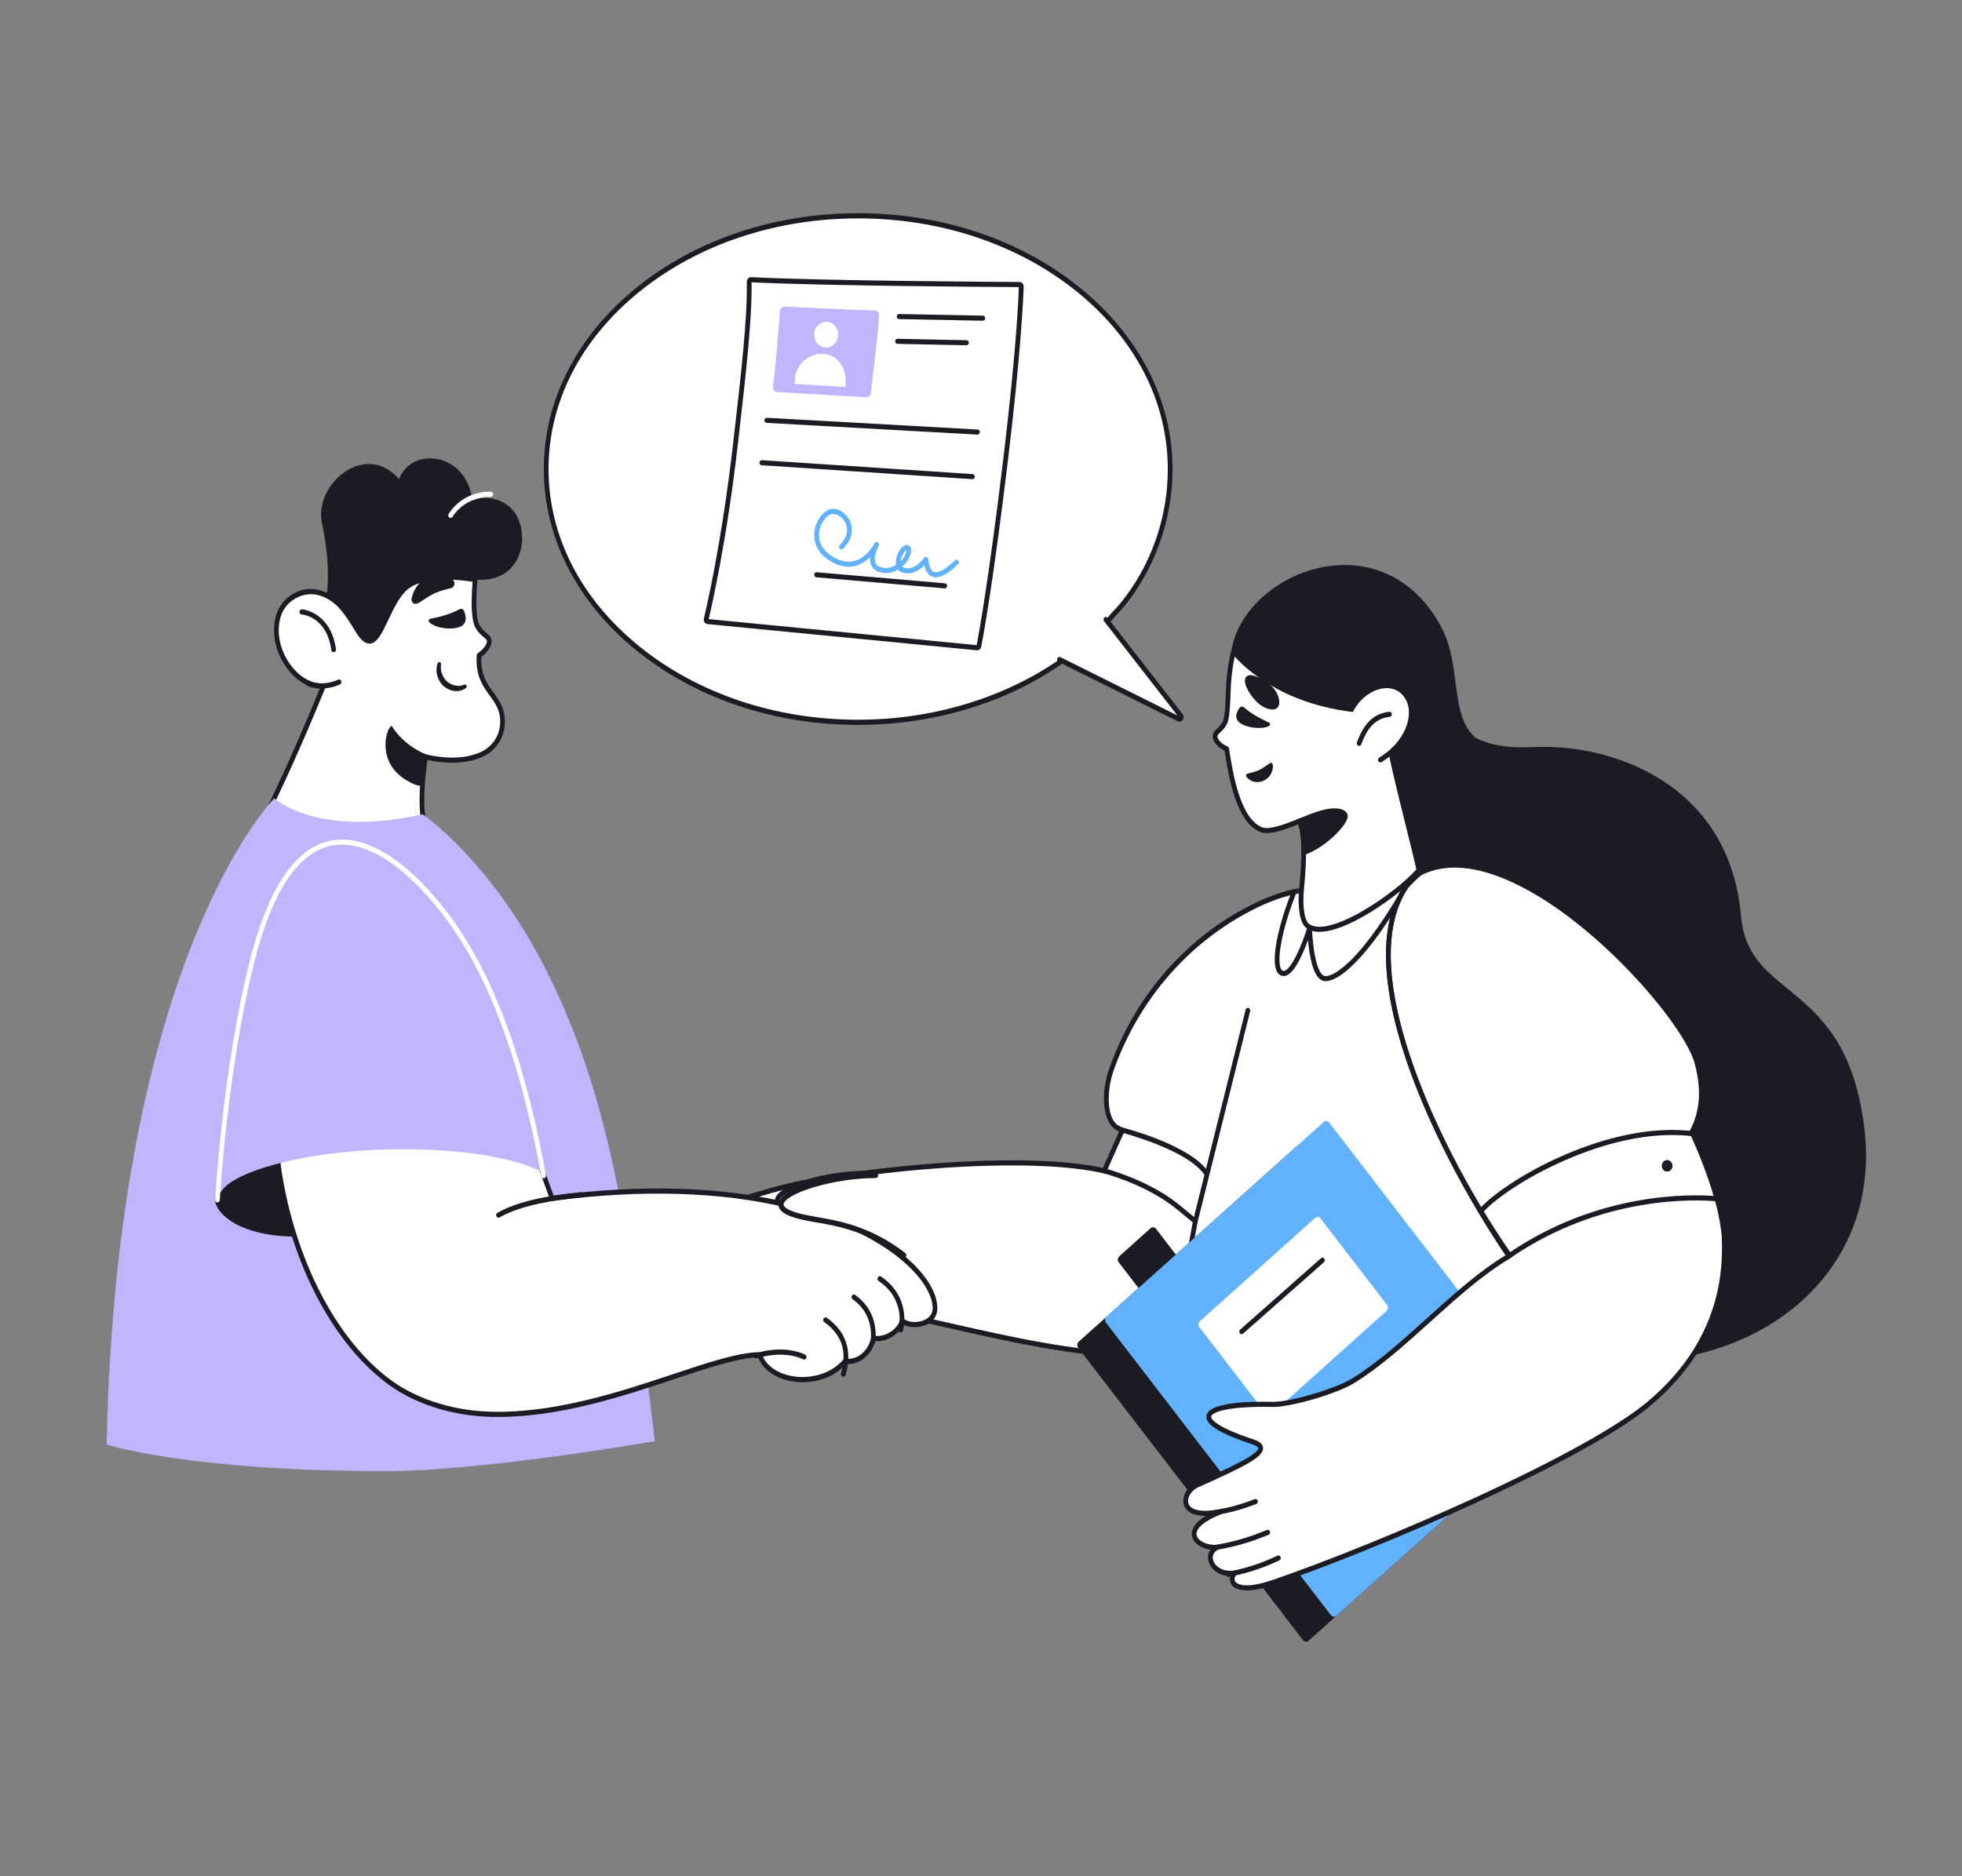 <svg width="184" height="176" viewBox="0 0 184 176" fill="none" xmlns="http://www.w3.org/2000/svg">
<rect x="0" y="0" width="184" height="176" fill="#808080" stroke="none"/>
<g clip-path="url(#clip0_1116_55428)">
<path d="M109.74 44C109.74 30.88 96.64 20.243 80.481 20.243C64.322 20.243 51.222 30.88 51.222 44C51.222 57.12 64.321 67.757 80.481 67.757C90.453 67.757 99.259 63.705 104.541 57.519C104.541 57.519 109.74 52.51 109.74 44V44Z" fill="white"/>
<path d="M80.481 68C72.618 68 65.224 65.512 59.66 60.994C56.948 58.792 54.818 56.226 53.329 53.368C51.783 50.402 51 47.25 51 44C51 40.75 51.783 37.598 53.329 34.632C54.818 31.774 56.948 29.208 59.66 27.006C65.224 22.488 72.618 20 80.481 20C88.343 20 95.737 22.488 101.301 27.006C104.013 29.208 106.143 31.774 107.632 34.632C109.178 37.598 109.961 40.75 109.961 44C109.961 48.453 108.53 51.938 107.329 54.078C106.066 56.328 104.819 57.573 104.695 57.694C102.032 60.809 98.455 63.399 94.351 65.184C90.113 67.026 85.317 68 80.481 68ZM80.481 20.486C72.712 20.486 65.411 22.941 59.923 27.397C54.454 31.837 51.443 37.733 51.443 44C51.443 50.267 54.454 56.163 59.923 60.603C65.411 65.059 72.712 67.514 80.481 67.514C90.012 67.514 98.946 63.715 104.38 57.353C104.384 57.347 104.39 57.342 104.395 57.337C104.408 57.324 105.693 56.071 106.96 53.808C108.127 51.724 109.518 48.331 109.518 44C109.518 37.733 106.507 31.837 101.038 27.397C95.55 22.941 88.249 20.486 80.481 20.486Z" fill="#1B1B23"/>
<path d="M99.357 61.867L110.535 67.44C110.702 67.523 110.856 67.299 110.737 67.146L103.712 58.117" fill="white"/>
<path d="M110.607 67.7C110.552 67.7 110.497 67.688 110.444 67.661L99.266 62.089C99.154 62.033 99.105 61.889 99.156 61.766C99.206 61.644 99.337 61.59 99.449 61.645L110.422 67.116L103.544 58.275C103.464 58.173 103.475 58.02 103.568 57.932C103.661 57.845 103.801 57.857 103.88 57.959L110.905 66.988C111.025 67.143 111.032 67.365 110.92 67.528C110.844 67.639 110.727 67.7 110.607 67.7L110.607 67.7Z" fill="#1B1B23"/>
</g>
<g clip-path="url(#clip1_1116_55428)">
<path d="M125.15 83.686C123.332 83.066 119.1 85.458 115.931 89.193C111.165 94.811 107.288 102.719 107.288 102.719L103.735 109.795L103.634 109.85C97.171 108.34 84.534 109.248 75.351 110.945C73.471 111.296 70.732 112.12 69.695 112.454C65.881 113.68 63.113 116.151 67.401 116.467C63.172 117.079 63.715 119.22 65.836 119.193C64.168 119.691 65.164 120.914 68.094 121.061C67.362 121.355 66.886 122.236 69.159 122.644C71.553 123.076 76.514 121.95 81.461 122.79C89.503 124.152 96.856 126.706 107.002 127.255C113.465 127.605 117.46 126.632 119.926 121.874C121.629 119.97 125.156 115.093 126.66 110.514C130.307 99.417 128.489 84.825 125.15 83.686H125.15Z" fill="white"/>
<path d="M109.228 127.56C108.511 127.56 107.766 127.536 106.991 127.494C100.26 127.13 94.777 125.891 89.475 124.692C86.732 124.072 84.141 123.487 81.426 123.027C78.56 122.54 75.645 122.721 73.303 122.867C71.607 122.973 70.142 123.064 69.123 122.88C67.939 122.667 67.316 122.295 67.269 121.774C67.253 121.591 67.316 121.409 67.441 121.248C65.908 121.072 64.877 120.564 64.81 119.919C64.795 119.772 64.823 119.549 65.05 119.337C64.439 119.166 64.036 118.78 64.002 118.281C63.961 117.675 64.516 116.948 66.088 116.497C65.414 116.301 65.061 115.984 65.015 115.54C64.896 114.376 67.247 112.991 69.632 112.224C70.799 111.849 73.488 111.049 75.313 110.709C84.437 109.023 97.046 108.104 103.584 109.593L107.093 102.605C107.131 102.527 111.037 94.607 115.768 89.031C118.905 85.333 123.233 82.781 125.217 83.458C125.902 83.692 126.526 84.41 127.071 85.593C128.157 87.948 128.835 92.01 128.886 96.457C128.943 101.443 128.226 106.463 126.869 110.594C125.403 115.055 122.029 119.859 120.105 122.018C117.823 126.398 114.215 127.56 109.227 127.56L109.228 127.56ZM77.239 122.231C78.616 122.231 80.059 122.31 81.495 122.554C84.221 123.016 86.817 123.602 89.566 124.224C94.851 125.418 100.317 126.654 107.014 127.016C113.014 127.341 117.236 126.575 119.732 121.758C119.742 121.74 119.753 121.723 119.766 121.708C121.588 119.67 125.015 114.808 126.452 110.434C129.29 101.795 128.847 90.521 126.674 85.806C126.192 84.759 125.642 84.105 125.084 83.915C123.479 83.368 119.394 85.467 116.095 89.355C111.403 94.884 107.523 102.752 107.484 102.831L103.93 109.91C103.908 109.953 103.874 109.988 103.834 110.01L103.733 110.064C103.688 110.088 103.636 110.095 103.587 110.084C97.132 108.575 84.516 109.494 75.389 111.181C73.584 111.517 70.917 112.311 69.759 112.683C67.1 113.538 65.388 114.823 65.456 115.487C65.471 115.628 65.655 116.098 67.416 116.228C67.529 116.236 67.619 116.336 67.622 116.459C67.626 116.582 67.543 116.688 67.43 116.704C65.328 117.008 64.409 117.717 64.445 118.246C64.468 118.597 64.96 118.965 65.834 118.954H65.837C65.947 118.954 66.041 119.042 66.056 119.16C66.072 119.279 66.003 119.392 65.896 119.424C65.433 119.562 65.239 119.745 65.251 119.866C65.281 120.151 66.148 120.724 68.105 120.822C68.21 120.827 68.297 120.912 68.314 121.024C68.33 121.137 68.27 121.246 68.172 121.286C67.901 121.394 67.698 121.589 67.711 121.728C67.715 121.771 67.789 122.155 69.196 122.407C70.167 122.583 71.608 122.493 73.278 122.389C74.476 122.315 75.823 122.231 77.239 122.231H77.239Z" fill="#1B1B23"/>
<path d="M65.928 116.914C65.818 116.914 65.723 116.825 65.709 116.704C65.694 116.573 65.78 116.453 65.901 116.437L71.129 115.729C71.249 115.712 71.361 115.805 71.376 115.936C71.392 116.068 71.306 116.187 71.184 116.204L65.956 116.912C65.947 116.913 65.938 116.914 65.928 116.914Z" fill="#1B1B23"/>
<path d="M64.777 119.492C64.659 119.492 64.561 119.392 64.556 119.264C64.55 119.132 64.645 119.02 64.767 119.013C64.823 119.011 70.376 118.727 72.49 118.345C72.611 118.324 72.725 118.412 72.746 118.542C72.766 118.672 72.684 118.796 72.563 118.818C70.424 119.204 65.017 119.48 64.788 119.492C64.784 119.492 64.781 119.492 64.777 119.492L64.777 119.492Z" fill="#1B1B23"/>
<path d="M66.888 121.305C66.791 121.305 66.73 121.305 66.71 121.305C66.588 121.304 66.489 121.196 66.49 121.063C66.491 120.932 66.59 120.826 66.712 120.826H66.714C66.761 120.826 71.486 120.858 73.142 120.175C73.257 120.128 73.385 120.19 73.428 120.314C73.472 120.437 73.415 120.576 73.3 120.623C71.736 121.268 67.788 121.305 66.888 121.305Z" fill="#1B1B23"/>
<path d="M130.581 71.261C130.31 69.561 129.685 66.287 129.926 66.263L130.033 66.255C130.374 66.23 131.972 65.961 131.998 65.969C132.072 65.96 132.151 65.941 132.215 65.926C134.384 56.913 127.325 54.651 123.824 54.934C121.327 55.137 116.931 57.245 116.066 59.753C115.632 61.065 115.336 62.488 115.235 63.981L115.229 63.992C115.165 64.843 115.184 66.897 114.926 67.662C114.789 68.055 114.483 68.352 114.188 68.62C113.534 69.171 114.407 70.026 115.033 70.237C115.318 71.843 115.917 77 118.356 77.852C119.083 78.101 120.678 77.527 122 76.965C122.742 79.903 121.689 86.333 121.689 86.333C121.689 86.333 125.563 90.179 134.203 85.957C134.203 85.957 131.191 74.153 130.581 71.261L130.581 71.261Z" fill="white"/>
<path d="M126.751 88.172C125.935 88.172 125.239 88.085 124.663 87.964C122.577 87.522 121.58 86.551 121.539 86.51C121.483 86.455 121.457 86.372 121.47 86.292C121.48 86.23 122.447 80.246 121.845 77.287C120.037 78.038 118.904 78.291 118.289 78.08C115.95 77.263 115.244 72.909 114.904 70.816C114.88 70.669 114.859 70.535 114.838 70.416C114.354 70.205 113.831 69.722 113.747 69.222C113.696 68.922 113.803 68.642 114.048 68.434C114.324 68.184 114.602 67.912 114.718 67.578C114.892 67.064 114.934 65.825 114.965 64.921C114.979 64.542 114.99 64.215 115.008 63.972C115.009 63.955 115.012 63.938 115.017 63.922C115.117 62.484 115.4 61.055 115.857 59.673C116.749 57.086 121.224 54.905 123.807 54.696C125.581 54.552 129.151 55.047 131.289 57.813C132.861 59.847 133.245 62.597 132.429 65.987C132.408 66.074 132.343 66.141 132.262 66.16C132.193 66.177 132.107 66.197 132.021 66.207C132.015 66.207 132.009 66.208 132.002 66.208C131.95 66.214 131.699 66.253 131.456 66.291C130.957 66.37 130.343 66.466 130.09 66.49C130.086 67.01 130.395 68.824 130.586 69.945C130.665 70.409 130.74 70.847 130.798 71.214C131.404 74.079 134.386 85.775 134.417 85.893C134.446 86.007 134.394 86.127 134.294 86.175C131.146 87.714 128.63 88.172 126.751 88.172ZM121.929 86.237C122.21 86.471 123.149 87.162 124.784 87.501C126.592 87.876 129.641 87.884 133.939 85.823C133.541 84.261 130.926 73.973 130.365 71.314C130.364 71.31 130.363 71.306 130.362 71.302C130.304 70.936 130.229 70.497 130.15 70.032C129.642 67.052 129.567 66.36 129.726 66.133C129.77 66.07 129.834 66.031 129.905 66.024L130.018 66.016C130.218 66.002 130.897 65.895 131.392 65.817C131.761 65.759 131.906 65.737 131.975 65.731V65.731C131.994 65.728 132.014 65.725 132.034 65.722C132.767 62.557 132.402 60 130.949 58.12C129.188 55.842 126.029 54.996 123.84 55.173C122.588 55.275 120.901 55.856 119.436 56.691C117.769 57.641 116.646 58.759 116.274 59.837C115.827 61.189 115.551 62.59 115.456 63.999C115.455 64.017 115.452 64.035 115.447 64.052C115.431 64.28 115.421 64.587 115.409 64.939C115.375 65.927 115.332 67.157 115.134 67.744C114.979 68.19 114.652 68.512 114.331 68.804C114.329 68.805 114.327 68.807 114.324 68.809C114.172 68.938 114.169 69.051 114.183 69.136C114.239 69.472 114.722 69.881 115.099 70.009C115.177 70.035 115.236 70.106 115.251 70.192C115.278 70.343 115.307 70.526 115.341 70.733C115.64 72.578 116.341 76.897 118.424 77.624C118.947 77.803 120.123 77.507 121.918 76.742C121.977 76.717 122.043 76.72 122.099 76.751C122.155 76.781 122.197 76.836 122.214 76.902C122.908 79.653 122.082 85.259 121.929 86.237L121.929 86.237ZM131.945 66.201C131.945 66.201 131.945 66.201 131.945 66.201C131.945 66.201 131.945 66.201 131.945 66.201ZM131.944 66.201C131.944 66.201 131.944 66.201 131.944 66.201C131.944 66.201 131.944 66.201 131.944 66.201Z" fill="#1B1B23"/>
<path d="M121.873 77.037C122.173 77.766 122.283 79.031 122.287 79.963C124.278 79.264 126.453 76.947 126.14 76.431C125.851 75.945 124.861 76.047 124.341 76.161C123.304 76.38 121.873 77.037 121.873 77.037Z" fill="#1B1B23"/>
<path d="M122.287 80.202C122.24 80.202 122.195 80.187 122.157 80.157C122.099 80.112 122.065 80.04 122.065 79.964C122.061 79.05 121.956 77.827 121.671 77.135C121.646 77.076 121.645 77.009 121.667 76.949C121.689 76.89 121.732 76.842 121.786 76.817C121.846 76.79 123.251 76.148 124.299 75.926C124.672 75.844 125.927 75.629 126.326 76.302C126.406 76.433 126.413 76.604 126.347 76.807C126.059 77.691 124.156 79.559 122.355 80.191C122.333 80.199 122.309 80.203 122.286 80.203L122.287 80.202ZM122.159 77.169C122.379 77.847 122.479 78.811 122.503 79.626C124.357 78.845 125.989 76.926 125.949 76.554C125.755 76.252 125.006 76.26 124.385 76.396C123.607 76.561 122.585 76.984 122.159 77.169ZM125.954 76.562C125.954 76.562 125.954 76.562 125.954 76.563C125.954 76.562 125.954 76.562 125.954 76.562Z" fill="#1B1B23"/>
<path d="M118.992 64.143C119.895 64.819 120.176 65.913 119.831 66.346C119.486 66.778 118.486 66.53 117.715 65.687C116.923 64.823 116.534 63.853 116.875 63.484C117.233 63.111 118.099 63.482 118.992 64.143Z" fill="#1B1B23"/>
<path d="M116.894 72.864C117.316 73.439 118.216 73.573 118.886 72.983C119.456 72.48 119.515 71.468 119.154 71.564C119.101 71.574 118.786 71.803 118.437 72.033C117.685 72.527 116.967 72.49 116.879 72.647C116.852 72.712 116.846 72.793 116.894 72.864H116.894Z" fill="#1B1B23"/>
<path d="M119.024 67.787C118.592 67.584 117.55 67.13 116.658 66.352C116.537 66.245 116.357 66.261 116.252 66.403L116.244 66.405C115.99 66.753 115.665 67.406 116.338 67.849C117.163 68.382 118.659 68.405 119.055 68.059C119.119 68.008 119.132 67.906 119.076 67.838L119.075 67.83C119.067 67.832 119.046 67.809 119.024 67.788V67.787Z" fill="#1B1B23"/>
<path d="M127.022 66.565C127.022 66.565 128.594 64.405 130.734 64.851C132.752 65.272 132.868 68.569 129.7 70.886C129.05 71.338 128.336 71.678 127.587 71.883L127.021 66.565H127.022Z" fill="white"/>
<path d="M174.824 105.669C173.047 91.7 163.99 93.992 163.276 85.921C162.156 73.24 150.774 69.695 143.732 70.081C141.391 70.21 139.677 69.866 138.372 69.216C138.375 69.213 138.379 69.208 138.381 69.205C135.897 67.079 137.134 62.45 135.132 58.763C129.491 48.38 116.431 53.787 115.474 61.2C115.474 61.2 118.844 65.841 126.875 66.787C127.732 65.023 129.75 64.047 131.066 64.812C131.066 64.812 132.226 65.405 132.123 67.034C132.001 68.958 130.395 70.308 130.395 70.308L132.886 81.832C132.886 81.832 133.507 121.155 137.121 123.004C154.599 134.131 177.228 124.577 174.823 105.669L174.824 105.669Z" fill="#1B1B23"/>
<path d="M129.457 71.518C129.375 71.518 129.296 71.468 129.258 71.382C129.204 71.263 129.25 71.12 129.36 71.063C129.498 70.99 131.19 69.868 131.588 68.974C131.641 68.855 131.773 68.805 131.884 68.862C131.994 68.919 132.04 69.063 131.987 69.182C131.524 70.223 129.732 71.4 129.554 71.494C129.523 71.51 129.49 71.518 129.457 71.518Z" fill="#1B1B23"/>
<path d="M127.456 69.967C127.428 69.967 127.399 69.961 127.372 69.949C127.259 69.898 127.204 69.758 127.251 69.636C127.752 68.322 128.504 66.953 130.287 66.769C130.408 66.756 130.517 66.852 130.529 66.984C130.54 67.116 130.451 67.233 130.329 67.245C128.785 67.405 128.134 68.577 127.661 69.819C127.626 69.911 127.543 69.967 127.456 69.967Z" fill="#1B1B23"/>
<path d="M161.014 112.449C160.442 110.423 159.608 108.222 158.657 106.189C159.616 104.457 159.887 102.262 159.082 99.48C157.323 94.076 141.695 77.543 132.964 81.754L132.886 81.832C130.886 84.029 124.683 88.354 122.661 86.879C121.794 86.246 122.048 83.534 122.048 83.534C121.896 83.58 120.136 83.696 117.25 85.2C115.714 86 107.936 89.957 104.249 100.277C103.482 102.424 103.546 105.183 104.871 105.838C104.958 105.88 105.086 105.944 105.251 106.025L103.557 109.832C103.557 109.832 107.052 110.721 109.867 112.758C110.375 113.126 111.294 113.884 112.099 114.562L108.439 134.595C108.439 134.595 123.628 140.661 149.325 134.696C148.957 133.161 147.43 123.141 146.236 115.158C154.04 111.644 161.014 112.449 161.014 112.449L161.014 112.449Z" fill="white"/>
<path d="M127.508 137.561C124.66 137.561 121.888 137.414 119.223 137.121C112.267 136.355 108.401 134.835 108.363 134.819C108.26 134.779 108.201 134.664 108.222 134.549L111.855 114.661C110.871 113.834 110.142 113.245 109.744 112.957C106.996 110.969 103.54 110.074 103.506 110.065C103.44 110.048 103.386 110 103.357 109.935C103.328 109.869 103.328 109.793 103.357 109.728L104.954 106.142L104.779 106.055C104.09 105.715 103.655 104.857 103.555 103.638C103.466 102.563 103.644 101.306 104.043 100.191C105.598 95.837 108.049 92.093 111.329 89.063C113.926 86.664 116.233 85.463 117.102 85.011L117.153 84.984C118.846 84.102 120.437 83.542 121.882 83.32C121.93 83.313 121.979 83.306 121.992 83.302C122.063 83.281 122.137 83.299 122.193 83.35C122.249 83.401 122.276 83.479 122.269 83.558C122.202 84.273 122.165 86.228 122.785 86.681C123.583 87.263 125.366 86.84 127.678 85.521C129.878 84.266 131.838 82.642 132.728 81.664C132.731 81.661 132.733 81.659 132.736 81.656L132.813 81.579C132.831 81.561 132.851 81.547 132.873 81.536C135.252 80.388 138.266 80.647 141.831 82.304C146.602 84.521 150.893 88.547 153.027 90.749C156.181 94.005 158.64 97.401 159.291 99.4C159.292 99.403 159.293 99.406 159.294 99.408C160.047 102.014 159.917 104.297 158.909 106.198C159.851 108.225 160.672 110.416 161.226 112.38C161.248 112.456 161.232 112.54 161.185 112.602C161.137 112.664 161.064 112.696 160.99 112.687C160.922 112.679 154.076 111.941 146.482 115.307C147.684 123.337 149.178 133.127 149.54 134.636C149.555 134.699 149.546 134.766 149.514 134.822C149.482 134.877 149.431 134.916 149.372 134.93C143.499 136.293 137.69 137.136 132.107 137.436C130.556 137.519 129.021 137.561 127.508 137.561L127.508 137.561ZM108.694 134.437C109.523 134.737 113.215 135.98 119.289 136.647C125.629 137.342 135.928 137.532 149.057 134.513C148.612 132.37 147.173 122.925 146.017 115.196C146 115.087 146.055 114.98 146.15 114.937C152.96 111.871 159.218 112.08 160.705 112.183C160.15 110.295 159.359 108.219 158.459 106.297C158.425 106.224 158.427 106.137 158.467 106.066C159.463 104.266 159.6 102.075 158.872 99.555C158.24 97.621 155.826 94.301 152.72 91.095C150.609 88.915 146.363 84.932 141.656 82.744C138.226 81.15 135.343 80.885 133.087 81.957L133.041 82.004C130.967 84.278 124.7 88.656 122.537 87.078C121.742 86.498 121.762 84.594 121.805 83.817C120.442 84.046 118.943 84.583 117.346 85.415L117.295 85.442C111.347 88.537 106.788 93.836 104.456 100.363C103.737 102.376 103.768 105.03 104.963 105.62L105.343 105.808C105.398 105.835 105.44 105.884 105.46 105.944C105.48 106.005 105.477 106.071 105.451 106.129L103.873 109.673C104.75 109.927 107.623 110.846 109.99 112.559C110.418 112.869 111.173 113.479 112.236 114.374C112.302 114.429 112.333 114.52 112.317 114.609L108.694 134.437L108.694 134.437Z" fill="#1B1B23"/>
<path d="M124.326 92.038C124.204 92.038 124.098 92.018 124.008 91.981C123.113 91.615 122.786 89.543 122.667 88.188C122.531 88.56 122.363 88.989 122.172 89.415C121.444 91.039 120.786 91.727 120.162 91.517C120.028 91.472 119.841 91.355 119.711 91.053C119.237 89.947 119.808 87.005 121.165 83.559C121.213 83.437 121.343 83.38 121.456 83.432C121.569 83.484 121.621 83.624 121.573 83.746C120.091 87.51 119.778 90.067 120.114 90.852C120.163 90.966 120.224 91.037 120.294 91.06C120.322 91.07 120.351 91.074 120.38 91.074C121.057 91.075 122.096 88.67 122.612 86.957C122.645 86.846 122.748 86.777 122.855 86.794C122.962 86.811 123.042 86.909 123.044 87.025C123.08 88.605 123.415 91.226 124.165 91.534C124.496 91.669 125.335 91.387 126.611 90.147C128.205 88.597 130.087 85.922 132.055 82.411C132.118 82.298 132.254 82.262 132.359 82.33C132.464 82.399 132.497 82.546 132.434 82.659C128.265 90.099 125.522 92.038 124.326 92.038V92.038Z" fill="#1B1B23"/>
<path d="M113.102 110.25C113.036 110.25 112.97 110.218 112.926 110.156C111.238 107.792 105.176 106.236 105.115 106.22C104.995 106.19 104.921 106.061 104.949 105.933C104.977 105.804 105.097 105.724 105.216 105.754C105.471 105.819 111.492 107.365 113.277 109.864C113.352 109.969 113.334 110.119 113.237 110.2C113.197 110.233 113.149 110.25 113.102 110.25Z" fill="#1B1B23"/>
<path d="M80.92 110.076C75.993 110.12 69.671 112.604 74.778 113.765C76.814 114.228 79.931 114.324 83.483 117.135" fill="white"/>
<path d="M83.483 117.375C83.438 117.375 83.392 117.36 83.352 117.328C80.466 115.044 77.832 114.572 75.909 114.227C75.49 114.152 75.094 114.081 74.733 113.999C73.284 113.67 72.608 113.204 72.669 112.577C72.756 111.67 74.541 110.99 75.597 110.666C77.287 110.146 79.326 109.836 81.052 109.836C81.175 109.836 81.274 109.944 81.274 110.076C81.274 110.208 81.175 110.315 81.052 110.315C79.365 110.315 77.371 110.618 75.719 111.126C73.964 111.665 73.144 112.268 73.11 112.627C73.086 112.87 73.524 113.235 74.824 113.53C75.176 113.611 75.567 113.681 75.982 113.755C77.949 114.107 80.643 114.59 83.614 116.942C83.713 117.02 83.734 117.17 83.662 117.277C83.619 117.341 83.551 117.375 83.483 117.375H83.483Z" fill="#1B1B23"/>
<path d="M117.031 94.781L112.1 114.563L117.031 94.781Z" fill="white"/>
<path d="M112.1 114.802C112.081 114.802 112.061 114.799 112.042 114.794C111.924 114.759 111.854 114.628 111.886 114.5L116.817 94.718C116.849 94.591 116.97 94.515 117.089 94.549C117.207 94.584 117.277 94.715 117.245 94.843L112.314 114.625C112.287 114.732 112.198 114.802 112.1 114.802Z" fill="#1B1B23"/>
<path d="M121.523 107.596L101.16 125.86C101.003 126.001 100.982 126.253 101.112 126.422L122.202 153.856C122.333 154.026 122.566 154.049 122.723 153.909L143.085 135.644C143.242 135.503 143.264 135.252 143.133 135.082L122.043 107.648C121.913 107.478 121.68 107.455 121.523 107.596Z" fill="#1B1B23"/>
<path d="M107.896 115.219L104.964 117.849C104.807 117.99 104.785 118.242 104.916 118.411L108.711 123.348C108.842 123.518 109.074 123.541 109.231 123.4L112.164 120.77C112.321 120.63 112.342 120.378 112.212 120.208L108.416 115.271C108.286 115.102 108.053 115.078 107.896 115.219Z" fill="#1B1B23"/>
<path d="M124.135 105.252L103.772 123.516C103.616 123.657 103.594 123.909 103.724 124.078L124.815 151.513C124.945 151.682 125.178 151.706 125.335 151.565L145.698 133.3C145.854 133.159 145.876 132.908 145.746 132.738L124.655 105.304C124.525 105.134 124.292 105.111 124.135 105.252Z" fill="#62B2FF"/>
<path d="M123.327 114.251L112.53 123.935C112.373 124.076 112.352 124.328 112.482 124.497L118.713 132.603C118.844 132.772 119.077 132.796 119.234 132.655L130.03 122.971C130.187 122.83 130.209 122.578 130.078 122.409L123.847 114.303C123.717 114.134 123.484 114.11 123.327 114.251Z" fill="white"/>
<path d="M116.442 124.911L124.022 118.216L116.442 124.911Z" fill="white"/>
<path d="M116.442 125.151C116.378 125.151 116.315 125.121 116.271 125.063C116.193 124.961 116.207 124.81 116.302 124.726L123.881 118.03C123.976 117.947 124.116 117.962 124.193 118.064C124.271 118.167 124.257 118.317 124.162 118.401L116.583 125.097C116.541 125.133 116.492 125.151 116.443 125.151H116.442Z" fill="#1B1B23"/>
<path d="M161.689 115.888L161.681 115.889C161.681 115.848 161.68 115.807 161.675 115.765C160.803 108.212 155.351 100.239 150.777 94.409C140.032 80.721 134.856 80.732 131.919 85.372C129.257 89.577 133.738 101.241 137.312 109.095C139.893 114.77 140.48 115.4 141.515 117.833C136.545 120.748 131.84 126.477 126.931 129.505C125.247 130.544 121.09 131.727 119.443 131.739C112.82 131.588 110.821 133.047 117.422 135.226C119.497 135.911 117.498 136.966 112.27 139.301C110.804 139.955 110.264 142.615 114.45 141.813C110.314 143.425 112.232 145.304 114.148 145.149C112.782 145.83 113.746 147.866 115.792 147.558C115.162 148.238 115.615 149.734 119.382 148.446C128.924 145.182 148.384 136.872 154.557 131.751C162.297 125.331 161.728 117.891 161.689 115.889L161.689 115.888Z" fill="white"/>
<path d="M116.943 149.188C115.949 149.188 115.582 148.805 115.451 148.572C115.324 148.347 115.304 148.081 115.38 147.829C115.378 147.829 115.377 147.829 115.375 147.829C114.28 147.829 113.536 147.185 113.34 146.466C113.23 146.061 113.3 145.676 113.522 145.371C112.641 145.253 111.919 144.753 111.79 144.105C111.709 143.691 111.815 142.965 113.092 142.2C111.51 142.208 111.114 141.493 111.016 141.13C110.813 140.378 111.338 139.458 112.185 139.079C114.123 138.214 115.618 137.524 116.617 136.968C117.921 136.242 118.011 135.931 118.008 135.853C118.007 135.834 117.981 135.661 117.357 135.455C115.938 134.986 114.863 134.534 114.162 134.11C113.416 133.658 113.084 133.231 113.147 132.804C113.324 131.611 116.671 131.436 119.448 131.499C120.999 131.488 125.153 130.327 126.821 129.297C129.189 127.836 131.56 125.697 133.853 123.628C136.244 121.47 138.715 119.24 141.227 117.731C140.808 116.764 140.459 116.083 139.987 115.162C139.379 113.976 138.546 112.35 137.113 109.201C133.194 100.585 129.079 89.434 131.736 85.237C132.906 83.388 134.291 82.444 135.969 82.35C139.601 82.147 144.499 86.041 150.946 94.254C153.848 97.953 156.091 101.245 157.804 104.317C160.125 108.48 161.501 112.321 161.895 115.736C161.899 115.763 161.901 115.792 161.902 115.822C161.907 115.842 161.91 115.862 161.91 115.883C161.912 115.97 161.915 116.068 161.918 116.175C161.984 118.538 162.183 125.727 154.692 131.941C151.178 134.855 143.849 138.484 138.32 141.015C131.993 143.911 124.585 146.917 119.449 148.674C118.34 149.053 117.531 149.188 116.942 149.188L116.943 149.188ZM115.792 147.318C115.875 147.318 115.953 147.369 115.99 147.451C116.033 147.543 116.016 147.654 115.949 147.727C115.818 147.868 115.709 148.109 115.83 148.324C116.067 148.744 117.121 148.968 119.316 148.218C124.44 146.465 131.832 143.465 138.147 140.574C145.93 137.012 151.71 133.811 154.422 131.561C161.734 125.497 161.539 118.492 161.475 116.19C161.473 116.106 161.471 116.028 161.469 115.956C161.463 115.934 161.46 115.911 161.46 115.887C161.46 115.851 161.459 115.822 161.456 115.795C160.781 109.953 157.233 103.008 150.609 94.564C147.295 90.343 144.342 87.225 141.832 85.295C139.584 83.567 137.618 82.737 135.992 82.829C134.461 82.914 133.189 83.79 132.103 85.507C130.959 87.314 131.089 90.776 132.49 95.796C133.522 99.496 135.212 103.936 137.511 108.99C138.939 112.129 139.769 113.748 140.375 114.93C140.884 115.923 141.252 116.64 141.717 117.733C141.765 117.847 141.724 117.983 141.621 118.043C139.085 119.531 136.57 121.8 134.137 123.995C131.83 126.078 129.443 128.231 127.041 129.713C125.291 130.793 121.085 131.967 119.445 131.978C114.929 131.875 113.638 132.523 113.585 132.88C113.573 132.961 113.58 133.708 117.487 134.997C117.891 135.13 118.43 135.362 118.451 135.83C118.487 136.644 116.96 137.466 112.355 139.522C111.732 139.8 111.305 140.489 111.442 140.996C111.627 141.681 112.737 141.898 114.412 141.577C114.525 141.555 114.635 141.631 114.664 141.751C114.694 141.871 114.634 141.996 114.525 142.038C112.961 142.648 112.101 143.383 112.224 144.005C112.334 144.56 113.224 144.984 114.132 144.91C114.238 144.901 114.336 144.977 114.363 145.089C114.39 145.201 114.339 145.318 114.241 145.366C113.828 145.572 113.655 145.924 113.766 146.332C113.929 146.932 114.684 147.483 115.761 147.321C115.772 147.319 115.782 147.318 115.792 147.318Z" fill="#1B1B23"/>
<path d="M113.843 145.425C113.735 145.425 113.641 145.339 113.624 145.22C113.607 145.089 113.69 144.968 113.811 144.948C116.258 144.556 117.797 143.931 118.815 143.518C118.929 143.472 119.057 143.534 119.1 143.658C119.143 143.782 119.085 143.92 118.971 143.966C117.935 144.387 116.37 145.022 113.876 145.422C113.865 145.424 113.854 145.425 113.843 145.425V145.425Z" fill="#1B1B23"/>
<path d="M113.539 142.192C113.429 142.192 113.334 142.104 113.319 141.983C113.303 141.852 113.389 141.732 113.511 141.715C115.542 141.43 116.824 140.946 117.672 140.626C117.788 140.583 117.914 140.649 117.954 140.773C117.995 140.898 117.934 141.035 117.818 141.078C116.953 141.405 115.645 141.899 113.568 142.19C113.558 142.191 113.548 142.192 113.539 142.192L113.539 142.192Z" fill="#1B1B23"/>
<path d="M115.204 147.918C115.098 147.918 115.005 147.837 114.986 147.721C114.965 147.59 115.045 147.466 115.166 147.443C117.439 147.01 118.863 146.36 119.805 145.93C119.917 145.878 120.047 145.935 120.095 146.057C120.143 146.179 120.09 146.319 119.977 146.371C119.017 146.809 117.566 147.472 115.243 147.915C115.23 147.917 115.217 147.918 115.204 147.918L115.204 147.918Z" fill="#1B1B23"/>
<path d="M158.657 106.189C159.616 104.456 159.887 102.262 159.082 99.48C157.323 94.076 142.023 77.62 133.291 81.831C133.037 81.941 132.172 82.815 131.888 83.132C126.348 91.365 135.806 109.516 141.509 117.82C151.012 111.26 160.98 112.459 161.014 112.449C160.442 110.423 159.608 108.222 158.657 106.189H158.657Z" fill="white"/>
<path d="M141.509 118.06C141.441 118.06 141.374 118.026 141.331 117.963C139.964 115.973 135.272 108.834 132.276 100.537C130.97 96.921 130.215 93.67 130.031 90.874C129.816 87.616 130.381 84.964 131.708 82.991C131.714 82.981 131.721 82.973 131.729 82.965C131.859 82.82 132.856 81.767 133.203 81.611C135.572 80.47 138.547 80.717 142.047 82.344C146.761 84.535 150.998 88.553 153.104 90.753C156.208 93.995 158.636 97.389 159.291 99.4C159.292 99.403 159.292 99.406 159.293 99.408C160.047 102.014 159.917 104.297 158.908 106.198C159.851 108.226 160.672 110.417 161.226 112.38C161.243 112.442 161.237 112.51 161.207 112.567C161.177 112.624 161.127 112.665 161.068 112.681C161.031 112.692 161.012 112.69 160.946 112.684C159.235 112.53 150.259 112.064 141.628 118.022C141.591 118.048 141.55 118.06 141.509 118.06H141.509ZM132.058 83.286C130.8 85.164 130.267 87.706 130.473 90.841C130.654 93.588 131.399 96.791 132.689 100.362C135.581 108.373 140.067 115.299 141.565 117.499C149.868 111.851 158.446 112.022 160.706 112.184C160.151 110.297 159.359 108.22 158.459 106.297C158.424 106.224 158.427 106.137 158.466 106.066C159.463 104.266 159.6 102.075 158.872 99.555C158.236 97.608 155.852 94.289 152.796 91.097C150.712 88.92 146.521 84.945 141.872 82.784C138.489 81.211 135.632 80.964 133.381 82.049C133.379 82.05 133.376 82.052 133.374 82.053C133.194 82.131 132.433 82.87 132.058 83.286V83.286Z" fill="#1B1B23"/>
<path d="M138.915 113.804C138.86 113.804 138.805 113.782 138.762 113.738C138.674 113.647 138.67 113.496 138.754 113.4C141.12 110.713 150.869 105.003 159.025 106.14C159.146 106.157 159.232 106.277 159.216 106.409C159.201 106.54 159.09 106.632 158.968 106.615C154.548 105.999 149.946 107.461 146.863 108.796C143.039 110.453 140.145 112.515 139.076 113.73C139.032 113.779 138.974 113.804 138.915 113.804H138.915Z" fill="#1B1B23"/>
<path d="M156.347 109.663C156.501 109.663 156.627 109.528 156.627 109.361C156.627 109.195 156.501 109.059 156.347 109.059C156.193 109.059 156.067 109.195 156.067 109.361C156.067 109.528 156.193 109.663 156.347 109.663Z" fill="#1B1B23"/>
<path d="M156.347 109.903C156.08 109.903 155.857 109.674 155.846 109.383C155.841 109.239 155.888 109.101 155.978 108.994C156.069 108.888 156.193 108.826 156.327 108.82C156.603 108.808 156.837 109.041 156.848 109.339C156.853 109.484 156.806 109.622 156.716 109.728C156.625 109.835 156.501 109.897 156.367 109.902C156.36 109.903 156.354 109.903 156.347 109.903L156.347 109.903ZM156.347 109.299C156.346 109.299 156.345 109.299 156.345 109.299C156.325 109.3 156.312 109.31 156.304 109.319C156.297 109.327 156.288 109.342 156.289 109.364C156.29 109.398 156.319 109.425 156.349 109.424C156.369 109.423 156.382 109.412 156.39 109.404C156.397 109.395 156.406 109.38 156.405 109.359C156.404 109.325 156.378 109.299 156.347 109.299Z" fill="#1B1B23"/>
<path d="M141.573 118.016C141.506 118.016 141.439 117.983 141.396 117.92C137.338 112.079 133.751 105.088 131.801 99.219C130.6 95.604 129.986 92.382 129.977 89.643C129.966 86.503 130.753 83.997 132.316 82.195C132.621 81.841 133.212 81.377 133.844 81.136C133.959 81.093 134.086 81.158 134.127 81.283C134.167 81.407 134.106 81.544 133.991 81.588C133.433 81.8 132.899 82.221 132.64 82.521C131.156 84.232 130.41 86.628 130.42 89.641C130.429 92.326 131.034 95.493 132.218 99.057C134.154 104.884 137.718 111.828 141.75 117.633C141.824 117.739 141.804 117.889 141.706 117.968C141.666 118 141.62 118.016 141.573 118.016H141.573Z" fill="#1B1B23"/>
</g>
<g clip-path="url(#clip2_1116_55428)">
<path d="M47.77 47.529C46.971 46.852 45.641 46.433 44.295 46.926C43.771 42.439 38.615 41.825 37.419 44.946C34.366 41.315 29.329 45.347 30.217 49.188C30.543 50.598 31.031 53.978 30.556 56.201C32.139 57.383 34.178 62.078 34.178 62.078C34.178 62.078 41.46 54.117 44.559 54.372C49.431 54.773 49.876 49.316 47.77 47.529L47.77 47.529Z" fill="#1B1B23"/>
<path d="M44.928 61.488C45.255 61.264 45.839 60.726 45.883 60.218C45.936 59.627 45.278 59.689 44.752 58.698C44.453 58.134 44.431 56.81 44.469 55.774C44.498 54.99 44.559 54.372 44.559 54.372C44.559 54.372 40.34 53.525 38.298 54.941C37.394 55.567 36.781 56.849 36.247 57.982C35.415 59.746 34.78 61.15 33.555 59.158C32.471 57.396 31.744 56.206 30.1 55.647C28.5 55.104 26.642 56.042 26.118 57.766C25.199 60.787 27.66 64.437 30.266 64.344L30.319 64.386C27.516 71.301 25.295 75.747 25.295 75.747C33.784 79.537 39.656 76.601 39.656 76.601C39.587 76.023 39.564 75.399 39.573 74.767C39.587 73.757 39.681 72.725 39.796 71.824C39.832 71.535 39.871 71.259 39.91 71.001C39.927 71.005 39.944 71.01 39.96 71.014C41.41 71.347 43.388 71.543 45.103 70.801C46.316 70.276 47.047 69.131 47.12 67.932C47.29 65.135 44.698 64.961 44.928 61.488H44.928Z" fill="white"/>
<path d="M33.909 77.925C31.646 77.925 28.645 77.504 25.211 75.971C25.153 75.945 25.108 75.893 25.087 75.828C25.066 75.763 25.071 75.691 25.101 75.631C25.123 75.587 27.287 71.242 29.997 64.582C28.818 64.514 27.63 63.747 26.771 62.485C25.767 61.008 25.444 59.216 25.908 57.689C26.464 55.862 28.413 54.822 30.165 55.416C31.876 55.997 32.651 57.257 33.724 59.001L33.737 59.023C34.101 59.614 34.419 59.906 34.671 59.889C35.113 59.861 35.554 58.925 36.021 57.933L36.05 57.871C36.568 56.774 37.211 55.408 38.179 54.737C40.27 53.286 44.423 54.099 44.598 54.134C44.712 54.157 44.79 54.272 44.778 54.398C44.777 54.404 44.717 55.018 44.689 55.783C44.638 57.18 44.728 58.172 44.943 58.577C45.175 59.014 45.436 59.227 45.645 59.397C45.889 59.596 46.141 59.801 46.102 60.241C46.053 60.802 45.513 61.343 45.141 61.623C45.061 63.284 45.677 64.131 46.273 64.95C46.84 65.729 47.425 66.534 47.339 67.948C47.257 69.306 46.431 70.486 45.184 71.025C43.464 71.769 41.496 71.592 40.09 71.289C40.063 71.481 40.037 71.671 40.014 71.857C39.879 72.917 39.804 73.897 39.793 74.77C39.783 75.439 39.811 76.044 39.874 76.569C39.887 76.675 39.835 76.777 39.747 76.821C39.686 76.851 38.216 77.575 35.679 77.836C35.156 77.89 34.563 77.925 33.909 77.925L33.909 77.925ZM25.606 75.624C29.839 77.463 33.378 77.584 35.616 77.357C37.639 77.152 38.987 76.633 39.417 76.448C39.365 75.945 39.344 75.379 39.352 74.763C39.364 73.87 39.44 72.87 39.577 71.791C39.611 71.521 39.65 71.242 39.692 70.962C39.702 70.897 39.736 70.839 39.786 70.802C39.836 70.764 39.897 70.751 39.956 70.765L40.005 70.777C41.361 71.089 43.331 71.307 45.022 70.576C46.109 70.106 46.828 69.086 46.9 67.916C46.974 66.689 46.49 66.023 45.929 65.252C45.297 64.383 44.58 63.398 44.708 61.47C44.713 61.393 44.751 61.323 44.811 61.282C45.122 61.069 45.629 60.586 45.664 60.195C45.677 60.041 45.626 59.983 45.383 59.785C45.153 59.599 44.839 59.343 44.561 58.82C44.298 58.322 44.193 57.294 44.248 55.764C44.267 55.258 44.298 54.825 44.319 54.574C43.468 54.432 40.113 53.967 38.415 55.145C37.548 55.746 36.935 57.047 36.442 58.093L36.413 58.155C35.864 59.321 35.389 60.328 34.697 60.372C34.261 60.4 33.841 60.057 33.372 59.293L33.358 59.271C32.298 57.547 31.598 56.409 30.035 55.878C28.533 55.368 26.8 56.286 26.326 57.842C25.908 59.219 26.206 60.846 27.125 62.196C27.964 63.43 29.135 64.143 30.259 64.103C30.307 64.101 30.355 64.117 30.395 64.148L30.447 64.19C30.532 64.257 30.562 64.379 30.52 64.484C28.107 70.437 26.102 74.608 25.605 75.624L25.606 75.624Z" fill="#1B1B23"/>
<path d="M40.016 70.782C39.902 71.683 39.704 72.693 39.617 73.722C39.212 73.753 38.692 73.548 38.024 73.133C35.321 71.454 36.186 68.373 36.718 68.072C37.955 70.022 39.804 70.71 40.016 70.782H40.016Z" fill="#1B1B23"/>
<path d="M38.601 56.164C38.847 54.818 40.08 53.728 41.356 53.856C41.785 53.902 42.202 54.084 42.504 54.421C42.742 54.684 42.592 55.133 42.262 55.181C41.77 55.308 41.477 55.368 41.071 55.529C40.426 55.753 39.836 56.216 39.232 56.577L39.049 56.63C38.795 56.712 38.541 56.444 38.601 56.164H38.601Z" fill="#1B1B23"/>
<path d="M40.335 58.047C40.825 57.945 42.004 57.731 43.108 57.145C43.263 57.062 43.447 57.135 43.518 57.307C43.703 57.75 43.886 58.524 43.089 58.817C42.109 59.176 40.558 58.799 40.233 58.323C40.164 58.221 40.221 58.071 40.335 58.047L40.335 58.047Z" fill="#1B1B23"/>
<path d="M43.709 64.531C43.092 65.012 42.225 64.878 41.635 64.391C41.056 63.897 40.757 62.976 41.047 62.218C41.122 62.024 41.388 62.107 41.361 62.313C41.273 62.933 41.511 63.566 41.954 63.95C42.376 64.307 43.034 64.457 43.539 64.225C43.717 64.136 43.862 64.4 43.709 64.531H43.709Z" fill="#1B1B23"/>
<path d="M31.289 61.178C31.182 61.178 31.088 61.092 31.071 60.973C30.636 57.843 28.386 57.646 28.29 57.639C28.169 57.63 28.077 57.515 28.084 57.382C28.092 57.249 28.197 57.148 28.317 57.156C28.344 57.158 31.017 57.375 31.507 60.9C31.525 61.032 31.443 61.155 31.322 61.175C31.311 61.177 31.3 61.178 31.289 61.178Z" fill="#1B1B23"/>
<path d="M42.254 48.584C42.21 48.584 42.165 48.57 42.127 48.539C42.027 48.462 42.005 48.311 42.075 48.203C43.53 45.969 45.948 46.115 46.05 46.122C46.172 46.131 46.264 46.246 46.256 46.379C46.248 46.512 46.143 46.613 46.022 46.604C45.992 46.602 43.741 46.476 42.434 48.483C42.391 48.549 42.323 48.584 42.254 48.584V48.584Z" fill="white"/>
<path d="M30.084 64.59C29.63 64.59 29.203 64.515 28.87 64.362C28.758 64.311 28.706 64.169 28.753 64.046C28.8 63.923 28.929 63.865 29.041 63.917C29.708 64.223 30.881 64.152 31.71 63.755C31.822 63.701 31.951 63.757 32 63.879C32.049 64.001 31.998 64.144 31.886 64.197C31.347 64.456 30.691 64.589 30.084 64.589V64.59Z" fill="#1B1B23"/>
<path d="M61.407 135.189C58.904 113.834 56.862 102.488 51.484 91.528C46.254 80.874 39.633 76.382 39.633 76.382C29.74 78.621 25.713 74.887 25.713 74.887C25.713 74.887 10.943 89.865 10 135.503C10 135.503 17.659 138 36.13 138C45.375 138 61.407 135.189 61.407 135.189H61.407Z" fill="#BFB6FF"/>
<path d="M28.839 108.493C25.297 109.049 20.337 110.664 20.158 112.409C19.976 114.169 25.411 120.779 51.005 109.936C51.005 109.936 47.447 105.575 28.839 108.493V108.493Z" fill="#1B1B23"/>
<path d="M51.776 112.407C51.359 111.258 50.688 109.407 49.603 106.414C49.603 106.414 41.044 80.625 33.981 79.677C22.43 78.127 25.937 108.292 26.194 109.949C27.686 119.293 31.815 125.996 36.174 129.386C38.446 131.18 41.944 132.563 46.033 132.667C56.16 132.923 66.351 127.114 71.25 127.083C72.012 129.668 76.887 130.421 79.242 127.713C80.867 127.82 81.736 126.512 81.902 125.526C83.067 125.783 84.403 124.831 84.6 123.887C85.391 124.594 87.687 124.316 87.687 122.721C87.687 118.35 76.638 109.171 51.776 112.407Z" fill="white"/>
<path d="M46.687 132.917C46.467 132.917 46.248 132.914 46.029 132.909C42.24 132.812 38.601 131.6 36.046 129.582C33.739 127.788 31.62 125.174 29.92 122.023C28.015 118.495 26.689 114.446 25.977 109.99C25.944 109.775 23.129 88.082 28.997 81.34C30.328 79.81 32.014 79.17 34.008 79.438C37.015 79.841 40.591 84.502 44.637 93.292C47.631 99.795 49.789 106.267 49.81 106.331L51.918 112.146C60.249 111.077 67.663 111.305 73.958 112.823C78.928 114.021 83.062 116.042 85.6 118.512C87.088 119.961 87.908 121.456 87.908 122.721C87.908 123.372 87.577 123.903 86.975 124.216C86.277 124.58 85.321 124.58 84.716 124.251C84.338 125.127 83.182 125.921 82.07 125.798C81.821 126.757 80.977 127.961 79.432 127.961C79.399 127.961 79.365 127.96 79.331 127.959C77.752 129.701 75.397 129.873 73.842 129.484C72.487 129.145 71.475 128.346 71.097 127.328C69.18 127.387 66.43 128.303 63.26 129.36C58.487 130.951 52.589 132.917 46.687 132.917H46.687ZM33.153 79.862C31.652 79.862 30.364 80.469 29.316 81.673C27.053 84.274 25.81 89.79 25.722 97.626C25.654 103.671 26.285 109.091 26.412 109.908C27.735 118.192 31.432 125.4 36.302 129.189C38.788 131.152 42.337 132.331 46.039 132.426C52.089 132.578 58.212 130.538 63.132 128.897C66.421 127.801 69.262 126.854 71.249 126.842H71.251C71.346 126.842 71.431 126.909 71.46 127.009C71.736 127.945 72.663 128.694 73.94 129.013C75.521 129.408 77.725 129.108 79.083 127.546C79.127 127.495 79.19 127.467 79.255 127.472C80.775 127.572 81.541 126.337 81.686 125.482C81.697 125.418 81.73 125.362 81.779 125.326C81.828 125.29 81.888 125.276 81.946 125.289C82.979 125.517 84.216 124.648 84.386 123.833C84.403 123.752 84.457 123.686 84.529 123.659C84.601 123.632 84.681 123.647 84.74 123.7C85.164 124.079 86.139 124.117 86.786 123.78C87.097 123.618 87.467 123.303 87.467 122.721C87.467 121.612 86.68 120.21 85.307 118.873C82.825 116.457 78.761 114.475 73.863 113.294C67.575 111.778 60.152 111.56 51.802 112.647C51.703 112.66 51.608 112.598 51.571 112.496L49.398 106.503C49.311 106.24 40.804 80.835 33.954 79.917C33.681 79.88 33.414 79.862 33.153 79.862L33.153 79.862Z" fill="#1B1B23"/>
<path d="M46.748 114.223C46.668 114.223 46.591 114.175 46.552 114.092C46.496 113.973 46.539 113.828 46.647 113.766C48.953 112.464 52.351 112.078 53.801 111.913C54.089 111.881 54.361 111.85 54.417 111.832C54.532 111.792 54.656 111.862 54.694 111.989C54.731 112.116 54.666 112.252 54.55 112.293C54.465 112.323 54.284 112.344 53.847 112.394C52.421 112.556 49.081 112.936 46.849 114.196C46.816 114.214 46.782 114.223 46.748 114.223L46.748 114.223Z" fill="#1B1B23"/>
<path d="M84.477 124.99C84.457 124.99 84.437 124.987 84.416 124.981C84.299 124.944 84.232 124.81 84.265 124.682C84.535 123.644 84.445 121.524 82.396 120.162C82.292 120.093 82.259 119.944 82.322 119.83C82.385 119.716 82.521 119.679 82.625 119.749C84.901 121.262 84.993 123.645 84.689 124.815C84.661 124.921 84.573 124.99 84.477 124.99V124.99Z" fill="#1B1B23"/>
<path d="M81.876 126.118C81.867 126.118 81.859 126.118 81.851 126.117C81.73 126.102 81.643 125.982 81.656 125.85C81.832 124.151 81.26 122.813 79.959 121.872C79.857 121.798 79.829 121.648 79.896 121.537C79.963 121.425 80.1 121.395 80.201 121.468C82.009 122.775 82.229 124.602 82.094 125.904C82.082 126.027 81.986 126.118 81.876 126.118H81.876Z" fill="#1B1B23"/>
<path d="M79.092 129.149C79.072 129.149 79.052 129.146 79.032 129.14C78.915 129.103 78.847 128.969 78.88 128.841C79.257 127.393 79.418 125.537 77.301 124.017C77.199 123.944 77.171 123.795 77.237 123.683C77.304 123.571 77.441 123.54 77.542 123.613C80.202 125.522 79.55 128.03 79.304 128.974C79.276 129.08 79.188 129.149 79.092 129.149H79.092Z" fill="#1B1B23"/>
<path d="M75.415 127.532C75.386 127.532 75.356 127.526 75.328 127.512C73.347 126.587 71.011 127.413 70.988 127.421C70.873 127.463 70.748 127.394 70.71 127.267C70.671 127.141 70.734 127.004 70.849 126.962C70.951 126.925 73.364 126.069 75.501 127.068C75.613 127.12 75.665 127.262 75.617 127.385C75.582 127.477 75.5 127.532 75.415 127.532H75.415Z" fill="#1B1B23"/>
<path d="M51.091 110.088C47.161 107.755 36.526 107.117 28.559 108.6C25.265 109.213 22.12 110.236 20.993 111.451C20.856 111.598 20.716 111.795 20.607 111.96C20.506 112.111 20.564 111.996 20.568 111.846C20.661 108.648 21.794 80.523 32.306 78.877C38.177 77.957 46.445 84.837 51.091 110.088Z" fill="#BFB6FF"/>
<path d="M20.392 112.799C20.391 112.799 20.389 112.799 20.388 112.799C20.266 112.796 20.169 112.686 20.172 112.553C20.174 112.447 20.892 99.974 23.491 89.86C25.14 83.444 27.556 79.767 30.672 78.932C33.627 78.14 37.206 79.983 40.749 84.12C40.782 84.159 40.81 84.192 40.834 84.219C45.628 89.748 49.018 98.26 51.198 110.241C51.222 110.372 51.144 110.499 51.025 110.525C50.905 110.551 50.789 110.466 50.766 110.335C48.603 98.447 45.25 90.013 40.514 84.552C40.491 84.524 40.462 84.49 40.427 84.45C36.998 80.446 33.571 78.653 30.777 79.401C27.826 80.192 25.518 83.755 23.915 89.991C21.329 100.055 20.614 112.458 20.613 112.562C20.61 112.694 20.512 112.799 20.392 112.799L20.392 112.799Z" fill="white"/>
</g>
<g clip-path="url(#clip3_1116_55428)">
<path d="M81.973 110.255C76.618 110.301 69.745 112.937 75.297 114.169C77.51 114.66 80.899 114.762 84.759 117.746" fill="white"/>
<path d="M84.759 118C84.71 118 84.66 117.984 84.617 117.951C81.48 115.526 78.617 115.025 76.526 114.66C76.071 114.58 75.641 114.505 75.248 114.418C73.672 114.068 72.938 113.574 73.004 112.908C73.099 111.946 75.039 111.224 76.188 110.88C78.024 110.329 80.241 110 82.117 110C82.25 110 82.358 110.114 82.358 110.254C82.358 110.394 82.25 110.508 82.117 110.508C80.283 110.508 78.116 110.83 76.319 111.369C74.412 111.941 73.521 112.581 73.483 112.961C73.458 113.219 73.934 113.607 75.347 113.92C75.73 114.005 76.155 114.08 76.605 114.158C78.743 114.532 81.672 115.045 84.902 117.541C85.009 117.624 85.032 117.783 84.954 117.896C84.906 117.964 84.833 118 84.759 118H84.759Z" fill="#1B1B23"/>
</g>
<g clip-path="url(#clip4_1116_55428)">
<path d="M70.441 26.239C70.34 26.234 70.257 26.32 70.259 26.427C70.322 29.995 69.679 35.531 68.96 41.761C67.916 50.819 66.513 56.898 66.229 58.077C66.203 58.187 66.275 58.296 66.381 58.306L91.62 60.761C91.707 60.769 91.787 60.707 91.805 60.615C91.986 59.681 92.929 54.588 94.305 43.154C95.553 32.777 95.748 27.867 95.777 26.881C95.78 26.778 95.703 26.692 95.605 26.692C93.719 26.682 77.172 26.584 70.441 26.239L70.441 26.239Z" fill="white"/>
<path d="M91.636 61C91.624 61 91.611 60.999 91.599 60.998L66.361 58.544C66.245 58.532 66.139 58.468 66.072 58.366C66.005 58.265 65.984 58.138 66.012 58.017C66.284 56.888 67.693 50.794 68.738 41.732L68.761 41.534C69.478 35.316 70.098 29.945 70.036 26.431C70.034 26.315 70.078 26.201 70.156 26.119C70.234 26.038 70.344 25.995 70.451 26C77.176 26.346 93.74 26.443 95.606 26.453C95.714 26.454 95.814 26.5 95.889 26.582C95.964 26.665 96.003 26.774 96 26.889C95.974 27.777 95.783 32.735 94.526 43.185C93.148 54.641 92.2 59.755 92.023 60.663C91.985 60.861 91.822 61 91.636 61H91.636ZM66.46 58.074L91.595 60.519C91.792 59.492 92.729 54.376 94.083 43.124C95.312 32.898 95.52 27.951 95.551 26.93C93.452 26.919 77.193 26.82 70.484 26.48C70.539 30.028 69.92 35.389 69.205 41.592L69.182 41.791C68.151 50.727 66.766 56.793 66.46 58.074Z" fill="#1B1B23"/>
<path d="M73.572 28.767C73.334 28.759 73.137 28.96 73.128 29.215C73.101 30.057 72.945 31.512 72.844 32.772C72.717 34.362 72.594 35.559 72.495 36.214C72.446 36.539 72.626 36.76 72.894 36.776L81.209 37.265C81.426 37.278 81.619 37.117 81.658 36.888C81.755 36.323 81.858 35.12 82.106 33.059C82.32 31.285 82.405 30.177 82.439 29.601C82.454 29.334 82.256 29.11 82.006 29.11C80.493 29.116 75.477 28.824 73.572 28.767V28.767Z" fill="#BFB6FF"/>
<path d="M79.313 35.721C79.313 35.759 79.312 35.797 79.311 35.836L79.291 36.298L74.524 36.012L74.541 35.61C74.6 34.204 75.849 33.126 77.166 33.188C78.447 33.249 79.313 34.365 79.313 35.721Z" fill="white"/>
<path d="M77.481 32.596C78.104 32.596 78.609 32.057 78.609 31.392C78.609 30.727 78.104 30.188 77.481 30.188C76.858 30.188 76.353 30.727 76.353 31.392C76.353 32.057 76.858 32.596 77.481 32.596Z" fill="white"/>
<path d="M91.67 40.768C91.666 40.768 91.662 40.768 91.658 40.768L71.899 39.666C71.776 39.659 71.681 39.547 71.688 39.415C71.694 39.284 71.801 39.182 71.923 39.19L91.682 40.291C91.805 40.298 91.9 40.411 91.893 40.542C91.887 40.669 91.788 40.768 91.67 40.768V40.768Z" fill="#1B1B23"/>
<path d="M91.19 44.948C91.185 44.948 91.18 44.948 91.176 44.947L71.431 43.643C71.308 43.635 71.215 43.522 71.222 43.391C71.23 43.259 71.336 43.159 71.459 43.167L91.203 44.471C91.326 44.48 91.42 44.593 91.413 44.724C91.405 44.851 91.307 44.948 91.19 44.948H91.19Z" fill="#1B1B23"/>
<path d="M88.598 55.193C88.592 55.193 88.586 55.193 88.579 55.192L76.565 54.155C76.442 54.145 76.35 54.029 76.36 53.898C76.37 53.767 76.476 53.669 76.601 53.68L88.615 54.717C88.739 54.727 88.83 54.842 88.82 54.974C88.811 55.098 88.713 55.193 88.598 55.193Z" fill="#1B1B23"/>
<path d="M87.769 54.157C87.641 54.157 87.521 54.134 87.409 54.088C87.055 53.943 86.812 53.583 86.684 53.015C86.144 53.586 85.629 53.751 85.267 53.781C84.806 53.82 84.415 53.653 84.232 53.471C84.221 53.46 84.21 53.448 84.199 53.437C83.584 53.801 82.9 53.865 82.294 53.598C81.972 53.456 81.757 53.218 81.656 52.893C81.593 52.691 81.582 52.472 81.602 52.258C80.921 52.923 79.826 53.542 78.377 52.894C76.52 52.063 76.319 50.737 76.365 50.02C76.43 48.992 77.1 47.981 77.857 47.765C78.465 47.591 79.272 48.043 79.655 48.772C79.871 49.182 80.246 50.266 79.065 51.471C78.975 51.562 78.834 51.558 78.749 51.463C78.663 51.368 78.666 51.217 78.756 51.126C79.676 50.187 79.47 49.394 79.266 49.005C78.956 48.417 78.336 48.122 77.972 48.226C77.458 48.372 76.869 49.141 76.811 50.053C76.746 51.07 77.364 51.923 78.55 52.454C80.583 53.363 81.789 51.384 81.99 51.019C82.008 50.984 82.02 50.963 82.023 50.957C82.085 50.846 82.219 50.808 82.325 50.872C82.43 50.936 82.469 51.078 82.412 51.193C82.41 51.194 82.402 51.211 82.386 51.239C82.234 51.528 81.93 52.263 82.08 52.743C82.139 52.934 82.265 53.069 82.465 53.157C82.951 53.371 83.506 53.311 84.01 53.002C83.975 52.774 84.004 52.502 84.1 52.203C84.266 51.685 84.623 51.142 84.983 51.107C85.153 51.09 85.303 51.182 85.396 51.359C85.406 51.378 85.414 51.399 85.419 51.421C85.526 51.915 85.22 52.588 84.658 53.097C84.633 53.119 84.609 53.14 84.585 53.161C84.701 53.241 84.938 53.33 85.233 53.306C85.576 53.277 86.101 53.086 86.652 52.336C86.709 52.259 86.803 52.227 86.89 52.254C86.978 52.281 87.041 52.362 87.05 52.459C87.095 52.92 87.221 53.5 87.569 53.642C87.965 53.804 88.67 53.42 89.555 52.562C89.647 52.474 89.788 52.481 89.871 52.579C89.954 52.676 89.947 52.827 89.856 52.916C88.998 53.747 88.31 54.156 87.769 54.157L87.769 54.157ZM84.993 51.593C84.878 51.657 84.639 51.967 84.511 52.397C84.484 52.486 84.465 52.572 84.454 52.652C84.8 52.306 85.015 51.886 84.992 51.593H84.993Z" fill="#62B2FF"/>
<path d="M92.171 30.085C92.17 30.085 92.168 30.085 92.167 30.085L84.315 29.932C84.192 29.929 84.093 29.82 84.096 29.689C84.098 29.557 84.2 29.453 84.323 29.455L92.175 29.608C92.298 29.61 92.397 29.719 92.394 29.851C92.392 29.981 92.293 30.085 92.171 30.085Z" fill="#1B1B23"/>
<path d="M90.633 32.39C90.632 32.39 90.63 32.39 90.629 32.39L84.168 32.255C84.045 32.253 83.947 32.144 83.949 32.012C83.952 31.88 84.056 31.776 84.177 31.778L90.637 31.913C90.761 31.916 90.859 32.025 90.856 32.157C90.854 32.287 90.754 32.39 90.633 32.39Z" fill="#1B1B23"/>
</g>
<defs>
<clipPath id="clip0_1116_55428">
<rect width="60" height="48" fill="white" transform="translate(51 20)"/>
</clipPath>
<clipPath id="clip1_1116_55428">
<rect width="111" height="101" fill="white" transform="translate(64 53)"/>
</clipPath>
<clipPath id="clip2_1116_55428">
<rect width="78" height="95" fill="white" transform="translate(10 43)"/>
</clipPath>
<clipPath id="clip3_1116_55428">
<rect width="12" height="8" fill="white" transform="translate(73 110)"/>
</clipPath>
<clipPath id="clip4_1116_55428">
<rect width="30" height="35" fill="white" transform="translate(66 26)"/>
</clipPath>
</defs>
</svg>
